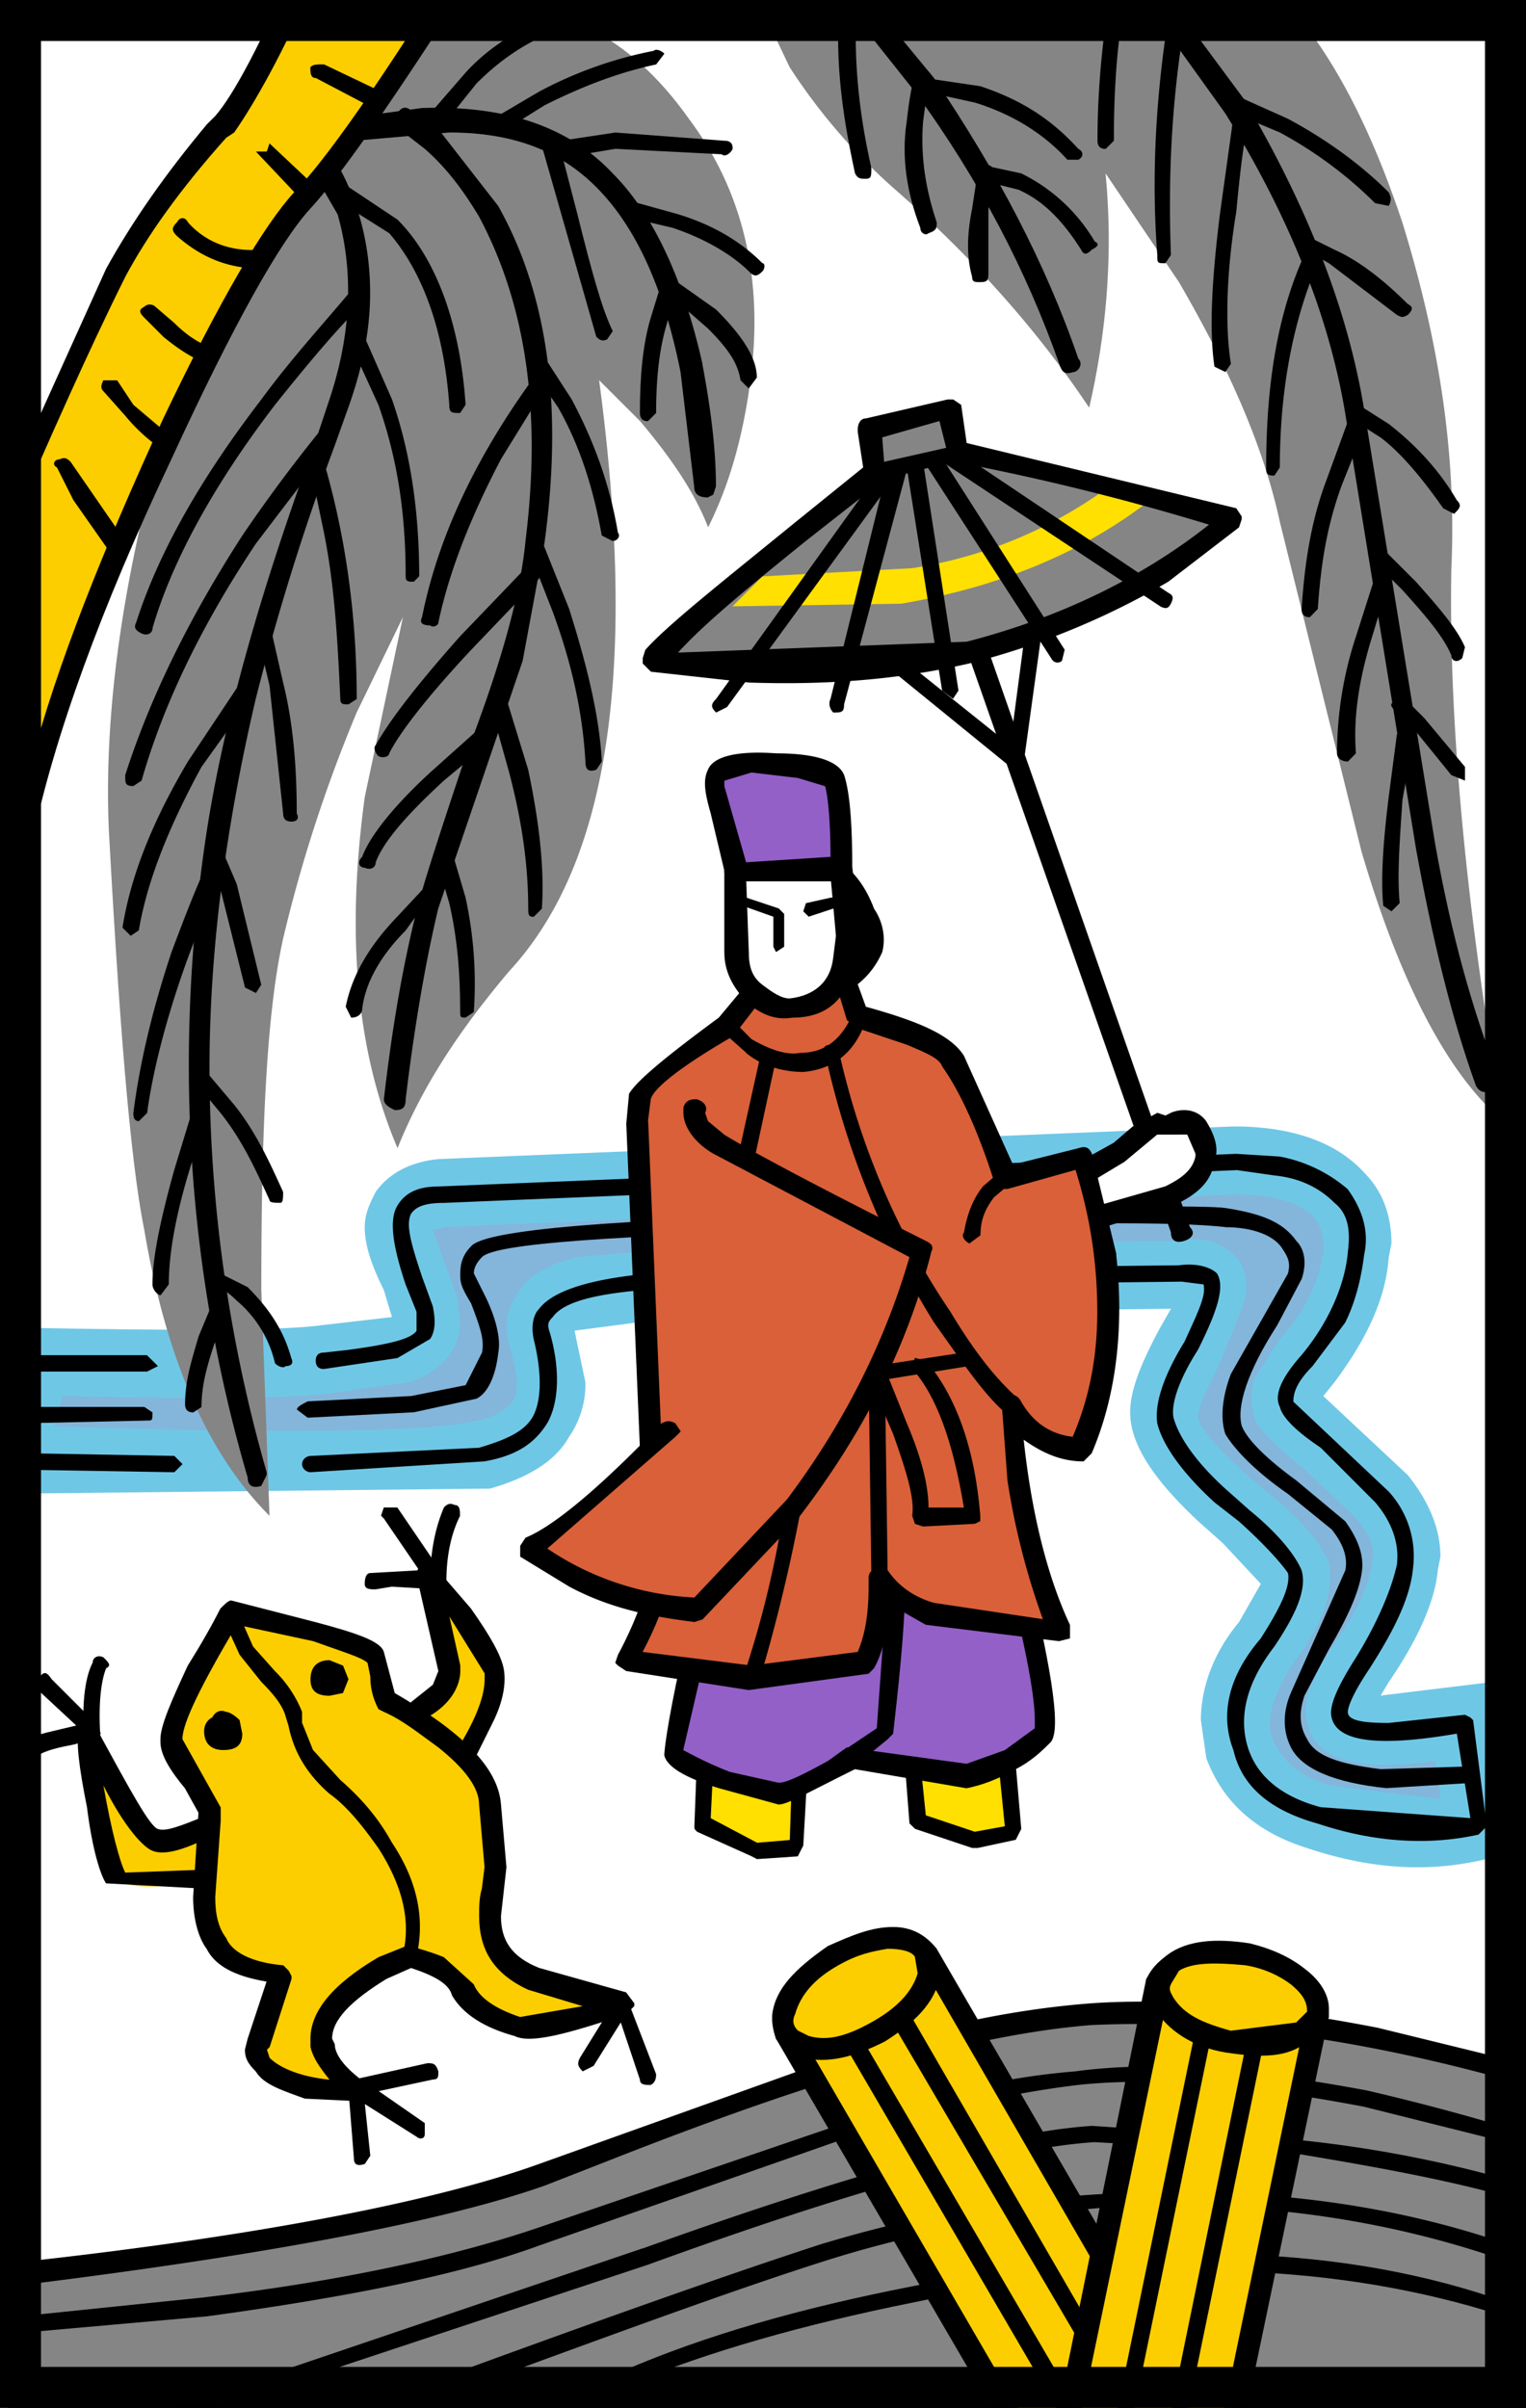 <svg xmlns="http://www.w3.org/2000/svg" width="372" height="587" viewBox="0 0 372 587"><path fill="#fff" d="M0 0h372v587H0z"/><path fill="#84B5DA" d="M287.42 310.45c4.66-.67 7.98 0 7.98 2.65s-1.34 7.3-5.32 14.6c-4.64 8.64-5.98 14.6-5.3 18.6.66 4.64 4.64 10.62 13.27 17.92l16.6 17.25c2.64 4.65.66 10.62-5.98 18.6-6.64 9.3-9.3 17.26-6.64 25.9 2.65 7.3 8.62 13.26 19.25 16.58l39.16 2.65-3.32-25.22c-19.24 3.32-29.2 2.65-30.53-2-.7-1.98 2-7.3 6.6-13.93 5.3-7.97 8.64-15.27 9.3-22.57 1.33-7.96-3.3-15.27-11.95-23.9l-16.6-14.6c-1.32-2.65 1.34-6.64 5.98-13.28 5.98-7.97 9.96-16.6 11.3-24.56.66-9.3-4-15.94-13.95-19.92l-15.94-2-193.84 7.32c-7.3.66-10.62 3.98-9.3 9.96l5.32 18.57c1.32 4.66-1.33 7.98-5.98 9.96l-18.6 2.66c-8.6 1.3-32.5 1.3-70.35.63l-5.3 23.9c62.4 1.33 100.9.67 114.83-2 8.63-1.32 13.94-5.97 15.27-11.94 1.33-4.65.67-9.3-1.32-16.6-.68-4.64 1.32-7.96 7.3-9.96l30.53-3.32 117.5-1.98z"/><path fill="#6FC7E6" d="M338.54 306.46l.66-3.3c0-6.65-2-12.62-6.63-17.28-6.64-7.3-17.26-11.28-31.87-11.28l-193.84 7.96c-6.64.67-11.95 3.32-15.27 7.98-1.35 2.65-2.68 5.3-2.68 8.62 0 3.98 1.33 8.63 4.64 15.27l2 6.64-17.27 2c-9.95 1.32-33.2 1.32-69.7.66H1.97l-9.3 40.5 126.8-1.34c9.3-2.68 15.94-6.67 19.26-12.64a22.46 22.46 0 0 0 3.98-13.27l-2.65-12.6 30.54-4 114.86-1.33-2.66 4.65c-4.66 8.62-7.3 15.26-7.3 20.58 0 7.98 5.96 16.6 16.6 26.57l5.96 5.3 9.3 9.97-5.32 9.3c-6.63 7.96-9.3 16.58-9.3 23.9l1.33 9.28c3.98 10.63 11.95 17.94 24.57 21.92 15.93 5.3 29.87 5.98 43.8 2.66l7.3-1.34-5.97-41.8-27.2 3.3 1.98-3.3c7.3-10.64 11.28-19.93 11.94-27.23l.65-3.3c0-6.65-2.65-13.3-7.97-19.93l-20.58-19.25 2.66-3.3c7.97-10.64 12.62-20.6 13.28-30.56zm-37.18-15.26c9.3 0 15.93 2 19.25 5.97 1.37 2 2 3.98 2 7.3-.63 6.64-3.95 14.6-10.6 21.9l-6 9.3c-1.3 3.32-1.3 6.64 0 10.62 1.35 2.62 5.34 6.6 11.98 11.92l11.3 10.62c3.96 3.98 5.96 7.97 5.3 11.3-.67 5.96-4 13.27-9.3 20.57-5.97 8.64-7.97 14.6-6.63 19.26 1.98 9.3 12.6 11.94 31.2 9.3l1.32 9.28-27.22-3.32C315.97 432.6 312 428.6 310 423.3c-1.33-4.65.65-10.62 5.3-17.93 7.3-9.3 9.96-17.92 8.63-24.56-2-4.6-6.64-10.6-15.26-17.22l-5.32-4.66c-6.64-5.96-10.62-10.6-11.28-13.26 0-2.66 1.98-6.64 5.3-13.28l5.32-13.28c1.96-4.64 1.3-8.62-.7-11.94-3.3-3.98-7.97-5.97-15.26-4.65l-116.84 1.34-29.86 2.65c-6.64 2-11.3 4.63-13.28 7.96-3.32 4.64-3.98 8.62-2.65 13.27 2 6.65 2.67 11.96.68 13.95-1.33 2-4.64 3.98-8.63 4.65-11.3 2.65-45.8 3.3-102.9 1.32l2-7.3c33.85.66 55.1.66 65.05-.67L99.54 337a18.95 18.95 0 0 0 9.97-6.63 12.82 12.82 0 0 0 2.66-7.98l-.67-6-5.98-16.6 3.32-.67 192.5-7.95z"/><path d="M301.36 285.22l9.3 1.33c6.63.67 11.3 3.32 14.6 6.64 3.32 2.62 4 6.6 3.32 11.92-.66 7.97-4.65 17.26-11.3 25.23-5.3 5.97-6.63 9.95-5.3 12.6.67 2.66 4 5.98 9.96 9.96l13.28 13.3c3.98 4.64 5.97 9.96 5.3 15.26-1.32 5.98-4.64 13.94-9.95 22.58-4.65 7.3-6.64 11.95-5.97 14.6 1.32 5.98 11.28 7.3 30.54 3.98l3.3 20.6-36.5-2.67C312 437.9 306 432.6 304 425.3c-1.97-7.3 0-15.27 6.65-23.9 5.32-7.97 7.97-13.95 6.64-18.6-1.35-3.3-5.3-8.62-12.64-14.6l-5.97-5.3c-7.3-6.65-11.3-12.62-12.6-17.27-.68-3.32 1.3-9.3 5.96-16.6 4.64-9.3 6.64-15.26 4.64-18.58-1.3-1.34-4.62-2.66-9.27-2l-117.5 1.33c-21.9.67-34.52 4-38.5 9.3-1.33 1.33-2 3.98-1.33 7.3 1.98 7.97 1.98 14.6 0 18.6-2 3.97-6.65 5.96-13.28 7.95l-41.16 2c-.67 0-2 .65-2 2 0 1.3 1.33 1.97 2 1.97l42.48-2.65c7.3-1.33 11.95-3.98 15.27-9.3 2.7-4.64 3.35-12.6.7-21.9-.67-2-.67-2.66.65-3.98 3.32-4.65 14.62-6.64 35.2-7.3l118.15-1.33 5.3.67c.67 2.67-1.3 6.66-4.64 13.97-5.3 8.62-7.3 15.26-6.64 19.9 1.34 5.32 5.98 11.95 13.95 19.26l5.98 4.66c6.64 5.96 10.62 10.6 11.94 12.6.65 3.32-2 8.62-6.66 15.93-7.96 9.3-9.96 18.6-6.64 27.22 2 8.63 8.64 14.6 20.6 17.92 13.93 4.65 27.2 5.32 39.15 2.66l2-2-3.32-25.88-.67-.67-1.33-.66-18.58 2c-6.64 0-9.96-.67-9.96-2.66 0-1.33 1.3-4.65 5.3-10.62 5.96-9.3 9.94-17.26 10.6-24.56a23.3 23.3 0 0 0-5.95-18.58l-23.23-21.9c0-2 .67-4.65 4.65-8.64l7.97-10.62c2.65-5.3 3.98-11.28 4.64-16.6 1.32-5.97-.67-11.28-4-15.93a35.33 35.33 0 0 0-16.6-7.97l-10.6-.66-194.5 7.96c-4.66 0-7.98 1.34-9.97 4.66-2 3.3-1.32 9.3 2 19.24l2.66 6.64v4.65c-1.33 1.98-6.64 3.3-16.6 4.63l-5.97.67c-1.33 0-2 .67-2 2 0 1.32.67 2 2 2l17.92-2.67 7.97-4.65c1.32-2 1.32-4.64.65-7.96l-2.65-7.28c-2.65-7.97-4-12.62-2.65-15.28 1.33-1.98 4-2.65 7.96-2.65l193.2-7.98z"/><path d="M298.7 299.16c6.65 0 11.95 2 13.95 5.3 1.32 2 2 3.33 1.32 6L300.03 335c-2 5.32-2.65 10.63-1.32 14.6 2 3.33 6.67 8.64 15.3 14.62l10.62 8.62c2.66 3.32 4 6.64 3.33 9.96l-13.28 29.88c-2 4.64-2 9.28 0 13.27 2.65 5.3 10.63 8.63 23.23 9.96l21.25-1.3 1.32-2c0-2-.66-2.64-1.98-2l-21.9.68c-10.64-1.32-15.96-3.32-17.94-7.3-2-3.32-2-6.64-.67-10.62l5.96-11.3c4.66-7.95 7.3-13.93 7.98-18.57.67-4-.66-7.98-3.98-12.63L316 360.9c-7.3-5.3-11.96-9.95-13.28-13.27-1.33-4.65 1.32-13.27 8.63-24.56l5.97-11.3c1.33-3.97.66-7.3-1.32-9.28-3.32-4.67-8.64-6.66-17.26-8-4-.64-33.86-.64-89.62 1.35-59.75 1.33-90.95 3.98-94.27 7.97-2.65 2.66-2.65 5.3-2.65 7.3s.66 3.33 2.65 6.65c2 5.3 3.32 8.63 2.66 11.95l-4 7.96-13.25 2.65-25.24 1.3c-1.3.66-2.64 1.32-2.64 2L75 345.6l25.9-1.32 15.28-3.32c2.65-1.33 4.64-5.3 5.3-11.28.67-3.32-.66-8.63-3.32-13.95l-2.65-5.3c0-1.34.68-2.66 2-4 3.3-3.3 32.53-5.3 87.63-6.63 51.1-2 82.3-2 93.6-.66zM38.5 333.02l-2.67-2.65H8.6l-2.64 1.98-4.65 23.23.7 1.34.66 1.32 39.83.66 2-1.98-2-2-36.5-.66 3.96-19.9h25.9l2.65-1.34z"/><path d="M5.96 342.98l2 2-2 1.98 29.87-.66c1.33 0 1.33 0 1.33-2l-2-1.33H5.96z"/><path fill="#858585" d="M182.54 95.36c3.98-25.23-.66-47.8-14.6-66.38C152 6.4 131.4-2.22 106.84 2.43c-24.55 3.98-38.5 16.6-44.47 38.5A448.33 448.33 0 0 0 43.13 94.7c-12.6 41.16-17.92 77-16.6 107.54 2.66 49.13 5.32 81 8.64 97.58 5.3 31.2 15.27 54.44 30.53 69.7l-2-55.1c0-39.82 1.34-67.7 5.32-85.63a353.9 353.9 0 0 1 17.93-55.1l11.28-23.26-9.3 43.82c-4.64 33.85-1.98 62.4 7.98 85.63 6.66-16.6 16.6-30.54 27.24-43.15 24.56-26.55 31.2-74.35 21.9-144.05l9.97 9.97c7.3 8.64 13.28 17.26 16.6 25.9 4.64-9.3 7.96-19.92 9.95-33.2z"/><path d="M171.25 88.73c-4.64-20.58-11.94-36.5-21.9-46.47-10.62-11.3-25.9-16.6-46.47-15.93l-29.2 3.98-1.34 2V35l9.96 17.26c3.98 13.93 3.32 29.2-2 45.14L77 107.3c-13.95 37.85-23.24 71.04-27.23 99.6-7.3 51.77-3.98 103.55 10.62 153.34 0 1.98 1.3 2.65 3.3 1.98l1.32-2.65v-.67a358.36 358.36 0 0 1-13.94-98.24c0-29.2 3.97-59.08 11.27-90.28a597.38 597.38 0 0 1 19.25-61.74l3.32-9.3c3.32-9.3 5.32-18.58 5.32-27.87 0-13.95-4-26.55-11.3-36.5l30.55-2.67c15.93 0 27.2 4.64 35.84 13.28 9.96 9.95 16.6 25.22 20.58 45.14l3.32 27.88c0 2 1.33 2.66 3.32 2.66l1.33-.67.66-2c0-9.3-1.32-19.27-3.32-29.9z"/><path d="M100.22 26.98c-1.32-1.32-2.65-.66-3.3.67-1.34 2-.68 2.66.65 4l5.97 4.63c5.3 4.65 9.3 9.96 13.28 16.6 11.28 21.24 15.27 47.13 11.28 79-1.32 13.94-6.64 31.86-14.6 52.44-4.65 13.94-8.63 25.9-11.3 35.18-3.97 15.27-6.63 31.2-8.62 48.46 0 1.32 1.33 2 2.66 2.66 2 0 2.65-.67 2.65-2.66 2-16.6 4.62-32.53 7.94-46.47l20.58-60.4 5.3-28.58c4.66-33.86.68-61.07-11.28-82.32L107.5 32.3c-2.64-2.66-5.3-4.65-7.3-5.3zM85.62 70.8c-6.64 7.97-14.6 16.6-21.9 26.56-15.28 19.9-25.23 37.84-30.54 54.43-.67 1.3 0 1.96 1.33 2.63 1.35.66 2.68 0 2.68-1.33 4.64-15.92 14.6-34.5 29.87-54.43 7.97-9.95 14.6-17.92 21.9-25.23 1.34-1.32 1.34-1.32 0-2.65-1.32-1.35-1.98-1.35-3.3 0zm-7.3 33.86a375.68 375.68 0 0 0-19.25 25.9c-13.28 20.57-22.57 39.82-28.55 58.4 0 2 0 2.66 2 2.66l2-1.33c5.3-18.6 14.6-37.87 27.87-57.78L81.6 107.3c.66-1.33.66-2-.66-2.65-.67-.67-2-.67-2.66 0zm-19.26 61.07L45.8 185.65c-8.64 14.6-13.95 27.88-15.94 40.5l2 1.98 1.98-1.33c2-11.94 7.3-25.22 15.27-39.83l13.3-18.58-.66-3.35-2.66.66zm-8.62 45.15c-2 3.98-4.65 10.6-8.63 21.23-5.3 15.97-7.94 28.58-9.3 39.2 0 .66 0 2 1.36 2l2-2c1.32-9.96 4.64-23.23 9.95-37.84l7.97-21.24c0-.65 0-2-1.33-2-.67-.65-2 0-2 .7zm-3.32 59.07l-4.65 15.27c-3.32 11.95-5.3 21.24-5.3 27.88 0 1.33 1.32 2.65 1.98 2.65l2-2.65c0-6.64 1.32-15.27 4.64-26.55l4.62-15.27c0-1.33 0-2.66-1.33-3.32-.67 0-2 0-2 2zm7.96 49.8c.67-2 0-2.66-1.32-3.33-.67 0-1.33 0-2 1.33l-3.32 7.96c-2 6.67-3.32 11.3-3.32 16.6 0 1.36.67 2 2 2l2-1.3c0-5.3 1.32-9.96 3.3-15.93l2.66-7.3z"/><path d="M80.3 46.24c0 .66 0 2 2 2.66l12.6 7.96c7.98 9.3 13.28 23.23 14.62 41.82 0 2 .66 2 2.65 2l1.33-2c-1.33-19.9-7.3-35.85-16.6-45.14l-13.94-9.3c-1.32 0-2.65 1.34-2.65 2zm5.32 33.2c-1.33 1.32-2 2.65-.67 3.3l7.3 15.95c4.65 13.24 6.64 26.52 6.64 41.8 0 1.32.64 1.32 2 1.32l1.3-1.33c0-15.27-2-29.88-6.65-43.15l-7.3-16.6-2.65-1.33zM77 111.3c-1.34.66-2 1.32-1.34 2.65l3.32 15.93c2.65 13.28 3.32 26.55 3.98 40.5 0 1.33.67 1.33 2 1.33l2-1.3c0-22.57-3.33-41.82-7.98-57.76 0-1.32-1.33-2-2-1.32zm-13.3 39.16c-1.32.67-1.32 1.33-1.32 2.65l3.32 13.98 3.32 31.2c0 1.32.67 2 2 2 1.32 0 2-.68 1.32-2 0-9.96-.66-21.25-3.32-31.87l-3.32-14.6c0-1.33 0-1.33-2-1.33zM51.76 204.9c-1.32.66-2 2-1.32 3.32l3.32 8.62 5.97 23.9 2.66 1.33 1.3-2-5.98-24.55-3.98-9.3c0-1.32-1.33-1.32-2-1.32zm-4.64 55.76c-1.33.66-1.33 2 0 2.65l6.64 8c5.3 6.64 8.63 13.94 11.94 21.24 0 .67 1.33.67 2.66.67.66 0 .66-1.33.66-2.65-3.32-7.3-6.63-14.62-11.94-21.25l-7.3-8.65c-.67-.67-1.34-.67-2.66 0zm3.32 49.8c0 1.3 0 2.64 1.32 2.64.67 0 3.32 1.33 5.98 4a28.23 28.23 0 0 1 9.3 15.25c.66.67 1.98 1.34 2.65.67 1.3 0 1.96-.67 1.3-2-2-7.3-5.98-12.6-10.63-17.25l-7.97-4c-.66-.66-2 0-2 .68zm79.66-218.4c-13.94 19.24-23.24 38.5-27.22 58.4-.67 1.33 0 2 2 2 .65.66 1.98 0 1.98-.67 2.66-12.64 7.96-25.9 15.27-39.86l10.63-17.26c1.32-.67.66-2-.67-2.66h-2zm-2 46.44l-15.93 16.6c-10.62 11.96-17.26 20.6-20.58 26.56-.7.66 0 2 .64 2.66 1.33.66 2.65 0 2.65-.67 2.66-5.3 9.96-14.6 20.6-25.88l15.25-15.94c1.33-1.33 1.33-2.65 0-3.32-.66-1.3-2-1.3-2.66 0zm-10.62 38.52l-12.6 11.28c-8.64 7.96-14.6 15.27-16.6 20.58-1.33 1.33-.67 2.66.66 2.66 1.33.66 2.65 0 2.65-1.33 2-5.3 7.94-11.92 16.6-19.9l11.92-9.94c.66-.67 1.32-2 0-3.32h-2.66zm-12.6 37.83l-9.3 9.96c-6.64 7.3-9.96 13.97-11.3 20.6l1.33 2.67c2 0 2.67-1.33 2.67-2 .67-5.97 4-12.6 10.62-19.25 4.63-6.63 7.3-9.3 7.95-9.3l.66-2.64c-.65-1.32-2-1.32-2.64 0zM137.4 3.1c-8.63 2.65-17.26 7.3-23.9 14.6l-8.63 9.95c-1.33 1.33-.66 2 .66 3.32l2.65-.67 7.98-9.95C122.8 13.7 130.1 9.07 138.73 6.4c1.32 0 1.32-.65 1.32-2.65-.66-.66-1.32-1.32-2.65-.66zm21.9 9.3a99.58 99.58 0 0 0-27.88 9.94l-11.28 6.64c-1.33.66-1.33 1.32 0 3.32h2l10.62-6.64c9.3-4.64 17.9-7.96 27.2-9.95l2-2.63c-.67-.66-2-1.33-2.65-.66zm-22.56 21.9c-1.33 0-1.33 1.32-1.33 2.64.7 1.34 1.36 2 2.68 1.34l11.95-2 25.9 1.33c.67.7 2 0 2.66-1.3 0-.66 0-2-2-2l-26.6-2-13.25 2zm14.6 16.6c0 1.32.66 1.98 1.33 1.98l11.28 2.65c7.97 2.66 14.6 6.64 18.6 10.62 1.3 1.33 1.97 1.33 3.3 0 .67-.66.67-2 0-2-5.3-5.3-11.94-9.28-20.57-11.93l-11.95-3.32c-.66 0-2 .66-2 2zm9.96 17.9c-1.33.67-.67 2 .66 2l10.63 9.3c5.3 5.3 7.3 8.63 7.93 12.6l2 2 1.98-2.65c0-4.65-3.3-9.96-9.95-16.6l-11.28-7.97c-.67-.67-1.34 0-2 1.33z"/><path d="M132.1 35.62l13.26 46.47c.67.63 1.33 1.3 2.65.63l1.37-2c-2.66-5.3-5.32-15.26-8.63-28.53l-4.65-17.92c0-1.34-.67-2-2.66-1.34-1.33 0-1.33.66-1.33 2.66zm29.2 33.18l-2.66 8.64c-2 6.64-2.65 14.6-2.65 23.24 0 1.32.63 2 1.95 2l2-2c0-7.97.66-15.27 2.66-21.9l2-8.65c.67-1.32 0-1.98-1.3-2.65-.68 0-2 0-2 1.33zm-32.53 16.6c-.67 1.33-.67 2 0 3.33l7.3 10.62c5.3 9.3 8.63 19.9 10.62 31.2l2.63 1.33c1.32 0 1.98-1.33 1.32-2-2-11.94-5.97-22.57-11.28-32.52l-7.3-11.3-3.33-.65zm1.33 45.15c-1.33.66-1.33 1.33-1.33 3.32l5.97 15.26c4.65 12.62 7.3 24.57 7.97 36.5 0 2 .7 2.67 2.68 2l1.33-2c-.66-11.93-4-24.54-7.96-37.16l-6.64-16.6c-.7-1.32-1.35-1.32-2-1.32zm-9.3 38.5c-1.32 0-2 1.33-1.32 2.66l4.64 16.6c3.32 12.64 4.65 23.26 4.65 33.2 0 1.34 0 2 1.33 2l2-2c.65-9.94-.68-21.23-3.33-33.84l-5.3-17.26c-.67-1.34-1.34-2-2.67-1.34zm-13.28 37.17l-1.32 2.66 3.32 11.28c2 8.63 2.65 17.27 2.65 25.9 0 2 0 2 1.33 2l2-1.34c.66-9.3 0-18.6-2-27.88l-3.32-11.28c-1.33-.67-1.33-2-2.66-1.34z"/><path fill="#858585" d="M132.1 530.18c-23.92 9.3-66.4 17.25-126.8 24.55l-.67 33.2H370.4v-82.98L335.22 497c-26.55-5.33-49.8-7.3-69.04-6-19.9 1.34-43.8 6.65-70.36 15.28l-63.73 23.9z"/><path d="M2.64 589.26l2 1.32H370.4a2.85 2.85 0 0 0 2.66-2.66v-82.97l-2-2-35.18-8.62c-27.2-5.3-50.44-7.3-69.7-5.98-17.92 1.34-38.5 5.3-62.4 13.27l-72.36 25.9c-23.9 8.63-65.72 17.26-126.13 23.9-2 0-2.68 1.33-2.68 3.3l-.67 33.2.67 1.34zm4.65-4l.63-28.53c58.42-7.3 100.23-15.27 124.8-23.9l15.27-5.97c25.24-9.96 44.5-16.6 57.77-20.58 22.56-6.64 43.15-11.3 60.4-12.62 29.22-1.32 62.4 2.66 100.9 13.28v78.33H7.27z"/><path d="M49.77 560.05L4.63 564.7c-1.33 0-2 .66-2 2l2.66 1.98 45.12-4c33.85-4.63 61.06-9.95 80.98-17.25l79.67-27.87c17.93-5.32 35.2-9.3 51.78-11.3 18.6-1.98 41.82 0 69.7 5.32l37.18 9.3c.66.66 2 0 2-1.34.66-1.32 0-1.98-1.34-1.98a572 572 0 0 0-37.2-9.96c-28.54-5.3-51.77-7.3-71.02-4.65-16.6 1.33-33.87 5.3-52.45 11.3l-79.66 27.2c-19.93 6.64-46.48 12.62-80.34 16.6z"/><path d="M156.65 548.1L45.12 585.94c-1.32 0-1.32.66-1.32 1.98 0 1.34 1.33 2 2 1.34l112.17-37.18c51.13-18.6 87.63-28.54 108.88-29.87l48.46 2.68c19.95 3.32 38.5 6.64 54.46 11.3l2-1.34c.66-1.33 0-2-1.34-2.65a300.96 300.96 0 0 0-55.1-10.64l-49.1-3.32c-21.25 1.34-57.76 11.3-109.54 29.88z"/><path d="M201.12 546.77c-22.56 7.3-54.43 18.6-94.26 33.2-1.33.65-1.33 1.3-.66 2.65.66 1.32 1.32 1.98 2.65 1.32 39.83-14.6 70.37-25.9 93.6-33.2 21.25-6.63 43.15-10.6 67.05-12.6 35.85-2 69.04 2.66 100.24 13.94.66.67 2 .67 2-.67.65-1.95 0-2.62-1.34-3.3-31.2-11.3-65.05-15.25-101.56-13.26a290.17 290.17 0 0 0-67.72 11.95z"/><path d="M152 577.97c-2 0-2 1.33-.66 2.65 0 .67 1.33 1.33 2 .67 19.25-8 42.48-14.6 69.03-19.95 53.77-11.28 100.24-9.96 140.07 2 1.32.66 2.66 0 2.66-.66 0-1.34 0-2.66-1.34-2.66-39.83-13.27-87.62-13.94-141.4-2.66-27.2 5.3-50.44 11.94-70.36 20.56z"/><path fill="#FCCE00" d="M110.18 406.7c.66 2.66-2 6.65-9.3 11.3 2 5.3 4.65 8.62 7.97 9.95l4.65-.67c5.98-7.96 7.96-14.6 6.64-19.9l-8.64-14.62-7.3-9.3 5.98 23.25z"/><path d="M103.54 380.8c-1.33.67-2 2-2 3.33l5.32 23.24-1.33 3.32-6.63 5.3c-.67 0-.67 1.3-.67 2.63 2 5.97 5.3 9.95 8.63 10.62l5.3 1.33 2.66-.67.67-.66 4.62-9.3c2.66-5.3 3.32-9.94 2.66-13.26-.68-3.3-3.33-7.97-8-14.6l-8.6-9.96c-.68-2-2-2-2.67-1.33zm14.6 27.23v1.33c0 3.98-1.98 9.3-5.97 15.93h-3.32l-4.64-6.67c6-3.32 8-7.96 8-11.28v-1.33l-2.66-11.95 8.62 13.93z"/><path fill="#FCCE00" d="M28.53 457.82c2 2.65 9.3 2.65 21.9.66 4.65-7.3 5.98-11.28 4.65-12.6l-3.98-.68c-5.98 3.32-10.62 4-13.28 4-2-1.34-7.96-9.97-15.93-26.57-.7 2.65 0 7.97 1.96 17.27 1.33 9.96 3.32 15.93 4.65 17.92z"/><path d="M57.08 443.88c-1.33-1.33-3.32-2-6.64-1.33-6.64 2.65-9.96 4-11.95 3.32-2-.67-6.67-9.3-14.64-23.9 0-1.98-1.33-1.98-2.65-1.98l-2 1.95c-.65 2.66 0 8.63 2 18.6 1.33 10.6 3.33 16.6 4.65 18.58l24.57 1.33 2-1.33c4.64-7.3 6.63-12.6 4.64-15.27zm-19.92 7.3c3.32 1.33 8.63-.66 15.27-3.98l-4 8.63-17.9.67c-1.34-2.66-3.33-9.96-5.32-21.25 5.34 10.62 10 15.27 11.98 15.93z"/><path fill="#FCCE00" d="M91.6 403.4c-.67-.68-5.98-3.33-14.6-6l-20.6-4.64-7.3 13.28c-5.3 9.3-7.3 15.27-7.3 17.92.67 2.66 2 5.98 4 9.3l5.3 7.96-.66 14.6c-.67 8.64 0 13.95 2 17.93 2.64 4.64 7.95 6.64 15.92 7.96l-5.98 16.6c-.66 3.35 2 6.67 8.64 9.3l16.6 2c-5.32-3.3-8.64-7.95-8.64-11.3-.66-5.94 3.32-12.6 13.94-18.55l7.3-3.32 5.3 2.66c4 2 6.65 4 7.32 5.96 1.98 4 5.97 6.64 13.28 9.3 3.98 1.33 12.6-.66 25.88-5.3l-21.9-6.65c-9.96-4-13.28-10.62-9.96-20.57v-21.9c-.66-5.32-4.65-11.3-13.28-17.26L94.9 414.7c-1.3-1.33-1.3-2.67-1.97-5.3l-1.33-6z"/><path d="M152.67 485.7l-21.25-5.97c-6.64-2.66-9.3-6.64-9.3-12.62l1.34-11.92-1.33-15.26c-.67-9.3-9.96-17.92-25.9-27.2l-2.64-9.97c-.7-2.65-6.67-4.65-16.6-7.3l-20.6-5.3c-.68 0-1.34.65-2.67 1.97-2 3.98-4.64 8.63-7.96 13.94-4 8.62-6.65 14.6-6.65 17.92v.66c0 3.32 2.65 7.3 5.97 11.3l3.3 5.96-1.3 20.58c0 5.3 1.3 9.96 3.3 12.6 2 4 6.64 6.65 14.6 7.98L60.37 497l-.67 2.66c0 1.98.65 3.32 2.64 5.3 2 3.32 6.64 4.66 11.96 6.64l13.94.67 2-2v-.65l-1.33-2c-4.63-3.32-7.3-6.64-7.3-9.3l-.65-1.32c0-4.64 4.65-9.3 13.28-14.6l5.97-2.65c5.97 1.98 9.3 3.98 9.95 6.64 2.66 4.63 7.96 7.95 15.27 9.94 4 2 13.28-.66 27.22-5.3l1.98-2v-.67l-1.98-2.65zm-98.9-45.14l-9.3-16.6c0-3.98 4.64-13.27 13.27-27.88l18.6 4c7.3 2.64 11.93 3.97 13.26 5.3l.67 3.3c0 4 1.32 6.65 2 7.98l1.32.67c4.6 2 8.6 5.3 13.24 8.63 6.64 5.3 9.96 9.95 9.96 13.94l1.33 15.26-.66 5.3c-.66 2-.66 4.66-.66 6.65 0 8 3.34 13.97 11.97 17.95l13.28 4-15.27 2.64c-5.98-2-9.96-4.66-11.3-7.98l-7.3-6.62c-3.3-1.33-5.96-2-7.96-2.66h-1.3l-6.64 2.67c-11.3 6.63-16.6 13.27-16.6 19.9v2c.67 2.65 2 4.65 4.65 7.97-6.62-.66-11.93-2.66-14.6-5.32l-.65-1.98.66-.67 5.33-16.6v-.67l-.67-1.3-1.33-1.34c-7.96-.7-12.6-3.34-13.94-6.66-2-2.65-2.66-5.97-2.66-9.96l1.33-18.6v-3.3z"/><path d="M58.4 392.76l-2-2c-1.32 0-1.98 1.33-1.98 2l.66 3.32 3.32 7.3 5.32 6.65c3.32 3.32 5.3 5.97 5.97 8.62l.63 2c1.33 6.64 4.65 11.94 9.96 16.6 4.65 3.3 8.63 8.62 11.95 13.27 5.97 9.3 7.97 17.92 5.97 25.9-.66.65 0 1.97.67 2.64 2 0 2.64 0 2.64-2 2-8.62.67-17.9-5.97-27.87-3.32-6-7.3-10.66-12.6-15.3l-6.65-7.3-2.66-6.64v-2.65a29 29 0 0 0-6.63-9.95l-5.32-5.98-2.64-6-.67-2.64zm-3.98 33.86c3.32 0 4.64-1.33 4.64-4l-.66-3.3c-1.33-1.33-2.65-2-3.32-2-1.33-.65-2.65 0-3.32 1.33-1.32.67-2 2-2 3.32 0 3.32 2 4.65 4.66 4.65zm29.2-13.94l1.33-3.32-1.32-3.32-3.32-1.33c-2.62 0-4.62 1.36-4.62 4.68 0 2.65 1.33 4 4.65 4l3.33-.68zm17.93 108.2c.67.66 2 .66 2-.66v-2.66l-15.28-10.6h-2.65c-.67.65-.67 1.3-.67 2.64l1.33 16.6c0 1.32.67 1.98 2.66 1.32l1.33-2-1.33-12.6 12.6 7.96z"/><path d="M104.2 502.96l-17.92 3.98c-1.33 0-1.33 1.32-1.33 2.66 0 1.32.67 1.98 2 1.32l18.58-3.98c1.33 0 1.33-.66 1.33-2-.66-1.98-1.33-1.98-2.65-1.98zM150 487.7l-8.62 13.93c-.66 1.33-.66 2 .66 3.32l2.66-1.33 6.63-10.6 4.66 13.92c0 1.33 1.3 1.33 2.62 1.33 1.33-.66 1.33-2 1.33-2.65l-6.64-17.27-1.32-1.98c-.68 0-2 .66-2 1.32zM92.92 369.53l.67.67 8.6 12.6-11.95.67c-.67 0-1.33.66-1.33 2.65 0 1.33 1.33 1.33 2.65 1.33l3.98-.66 10.62.63c.66 0 2-.66 2-1.33v-2l-11.3-16.6h-3.3l-.68 2z"/><path d="M108.2 367.54c-2 4.64-3.34 10.62-3.34 17.9-.66 1.35 0 2 1.33 2l2.63-2c0-6.62 1.33-11.93 3.32-15.9 0-1.34 0-2.66-1.33-2.66-1.32-.67-2 0-2.66.66zm-85.65 37.83c-2 4-2.65 10.63-2 19.92.02 1.3.68 1.3 2 1.3l2-2c-.67-8.6 0-14.6 1.32-17.9 1.33-.68.67-1.35-.66-2.67-1.3-.66-2.62 0-2.62 1.32z"/><path d="M17.9 425.3l4.66-1.34 2-1.33-.68-2-11.28-11.27c-1.33-2-2-2-3.32 0V412l9.3 8.64c-5.32 1.33-9.3 2-11.96 3.32l-.66 2v.66c.66 1.32 2 1.98 3.32 1.32 2-1.32 5.3-2 8.63-2.65z"/><path fill="#FCCE00" d="M225.7 475.74l-33.87 19.92 77 132.1 33.2-19.92-76.34-132.1z"/><path d="M224.35 473.75l-33.85 19.92-1.32 2V497l77 132.1c.66 1.3 2 1.96 3.32.64l34.52-19.9 1.33-.67-.67-2.66-76.34-131.43-4-1.32zM195.82 497l29.2-17.28 73.7 127.46-29.22 16.6-73.68-126.8z"/><path d="M218.4 489.02c-1.34.67-2 1.33-1.34 3.32l71.7 122.14c0 1.34 1.32 1.34 2.65.67 1.36-.67 1.36-1.33.7-2.65l-71.04-122.8c-1.32-.68-1.98-1.35-2.65-.68zm-11.96 6.64l-.66 2.64 71.68 122.82 3.32.66.67-2.65-71.7-122.8c-.65-1.34-2-1.34-3.3-.67z"/><path fill="#FCCE00" d="M224.35 485.7c2-3.32 3.32-6.64 1.34-9.96-1.36-2-4-3.32-8.66-3.32s-8.63 1.33-13.94 4a30.6 30.6 0 0 0-10.6 9.95c-2 3.32-2.67 6.64-.68 9.3 1.33 2.63 4 3.97 8.63 3.97 4.65 0 8.64-1.33 13.94-3.98l9.93-9.96z"/><path d="M229 479.06l-.66-4c-2.65-3.3-5.97-5.3-10.62-5.3-5.3 0-9.96 2-15.93 4.65-6.67 4.68-11.98 9.3-13.3 15.3-.67 2.66 0 5.3.66 7.3 1.98 2.66 3.98 4 6.64 4.65 5.98 1.33 11.95 0 19.9-3.98 7.33-4.64 11.97-9.3 13.3-15.27v-3.33zm-12.6-4c3.3 0 5.97.68 6.63 2l.67 4c-1.33 4.63-5.3 8.63-11.28 11.94-5.98 3.32-10.63 4.65-15.28 3.32L194.5 495c-1.33-1.34-1.33-2.66-.67-4 1.32-4.64 4.64-8.62 10.6-11.94 4.67-2.65 8-3.32 11.97-4z"/><path fill="#FCCE00" d="M290.74 640.37L321.28 491l-39.16-7.95-29.87 149.36 38.5 8z"/><path d="M248.93 632.4l.66 1.33 1.96 2 37.84 7.3 3.33-2 31.2-149.36c0-1.98-1.33-2.65-2.66-3.32l-38.5-7.96-1.33.63-2 1.33-30.52 150.03zm35.84-146.03l33.2 6.64-29.88 144.07-33.2-6.64 29.85-144.03z"/><path d="M304.02 497l-28.54 139.4 1.98 2.65 2-2L308 498.3l-2-2.64c-.65 0-1.3 0-1.98 1.33zm-39.17 138.73l2-1.33 28.54-138.74c0-1.33 0-2.65-1.36-2.65-1.32 0-1.98.7-2.65 2l-28.55 138.75c0 .67 0 2 2 2z"/><path fill="#FCCE00" d="M313.98 497c3.98-1.34 6.63-3.33 7.3-6 0-2.65-1.33-5.3-4.65-8.62-3.3-3.32-7.96-4.65-12.6-5.97l-14.6.7c-4 1.3-6.65 2.64-7.3 5.97 0 2.65.65 5.97 3.97 8.62 3.32 3.3 7.96 4.64 13.27 5.97l14.6-.66z"/><path d="M318.63 480.4c-4-3.33-8.64-5.33-13.95-6.65-8.62-1.33-15.26-.66-19.9 2.66-2.66 2-4 3.35-5.32 6 0 3.3 0 5.97 2 7.3 3.3 5.3 9.28 9.3 17.25 10.63 8.66 1.32 15.3 1.32 19.95-2.65 2.65-1.32 3.98-3.32 5.3-5.98v-2c0-3.32-1.98-6.64-5.3-9.3zm-33.2 3.3l2-3.3c3.3-2 8.63-2 15.93-1.34 4.64.67 8.63 2.65 11.28 4.65 3.32 2.7 4 4.67 4 6.67l-2.67 2.66-15.93 2c-7.3-2-11.28-4-13.94-7.97-.66-1.33-1.33-2-.66-3.32z"/><path fill="#FCCE00" d="M118.8-16.82l-43.14 9.3c-9.3 19.9-15.93 31.85-20.58 37.16l-12.6 14.6c-5.98 7.32-10.63 14.6-13.95 21.9C21.9 78.12 12.6 98.7.65 128.57l4.65 75.68c5.3-25.23 16.6-55.77 33.2-92.94 15.26-33.84 27.2-53.75 35.17-62.4 8.63-9.3 23.9-31.2 45.14-65.7z"/><path d="M121.46-18.82l-3.32-.66L75-10.85c-1.33 0-2 .66-2.66 1.33C63.7 10.38 57.07 23 52.44 28.32l-2 1.98C40.48 42.26 32.5 53.54 25.87 65.5L-2 127.22v1.33l4.64 75.68 2.65 2.65 2.63-2c5.3-25.23 16.6-56.43 33.86-92.94 15.27-33.2 26.55-53.1 33.85-61.07 8.63-9.3 23.9-31.88 45.8-66.4v-3.32zM55.08 33.63l2-1.32c4.64-6.62 11.94-19.23 19.9-37.82l36.52-7.97C93.6 19 78.98 39.6 71.68 46.9c-7.3 7.97-17.92 25.9-31.87 55.1-14.6 31.87-25.85 59.75-32.5 84.97l-4.64-58.4c9.3-21.26 18.6-42.5 27.88-61.1 5.3-9.95 13.28-21.23 24.56-33.85z"/><path d="M75.66 16.37c0 1.32 0 2.65 1.33 2.65l13.9 7.3c-.65-.66-.65-2-.65-2.65.66-1.33 2-1.33 2.65-1.33L79 15.7c-2 0-2.65 0-3.32.67zM62.38 36.94l11.3 11.96c1.32.66 1.98.66 3.3 0 .67-1.33.67-2.66 0-3.32L65.7 34.96l-.66 1.98h-2.66zM43.13 54.2c-1.33 1.34-1.33 2 0 3.33 5.98 5.3 12.62 7.96 20.58 7.96l2-2.7-2-1.97c-6.6.66-13.24-1.33-17.9-6.64-.65-1.33-2-1.33-2.65 0zm-7.96 20.6c-1.33.65-1.33 1.3 0 2.64l4.64 4.65c4 3.3 7.34 5.3 10.66 6.6.66 0 2 0 2-1.32.65-1.34 0-2-.68-2.66-2.65-.67-5.97-2.66-9.3-5.98l-4.64-3.98c-.66-.68-2-.68-2.65 0zM25.2 92.7c-.65 1.34-.65 2 0 2.66l5.32 5.98a42.45 42.45 0 0 0 8.63 7.96l2.65-.66c.67-.66.67-1.33-.66-2.66l-8.63-7.3-3.95-5.97H25.2zm5.32 39.18l-13.28-19.26c-.66-.66-1.32-1.32-2.65-.66-1.36 0-2 1.32-.7 2l4 7.96 9.3 13.27h3.3v-3.34zm222.38 13.27l-2 1.33-4.63 35.18-26.56-21.24-1.96.67c-1.33.63-1.33 1.95 0 2.62l28.55 23.23h2l1.3-1.33 5.3-38.5c0-2-.66-2-2-2z"/><path d="M285.44 300.5c0 1.98 1.32 2.64 3.32 1.98 1.98-.67 2.65-2 1.32-3.32L223.03 107.3c0-1.32-1.33-1.98-3.32-1.32-1.3.67-1.3 2-1.3 3.32l67.06 191.2z"/><path fill="#858585" d="M284.1 138.5l16.6-11.94c-25.9-7.3-48.45-12.6-67.05-15.93l-2-11.3-19.9 5.33 1.33 10.62-53.77 45.14 23.26 3.32a155.96 155.96 0 0 0 53.1-5.3 162.24 162.24 0 0 0 48.46-19.93z"/><path fill="#FFE000" d="M279.46 122.58l-9.96-3.32a109.32 109.32 0 0 1-47.13 19.25l-36.5 2-7.3 7.3 41.14-.64c23.27-3.98 43.18-11.94 59.78-24.56z"/><path d="M284.77 141.83l17.27-13.27.66-2v-.66l-1.33-2-65.72-15.9-1.34-9.3-1.95-1.32H231L211.08 102c-1.32 0-1.98 1.33-1.98 2.66v.66l1.32 8.63-17.26 13.95c-17.92 14.6-30.53 24.55-35.85 30.53l-.63 2v1.32l2 2 23.9 2.64c19.24.64 36.5-.7 53.76-4.67a186.06 186.06 0 0 0 48.47-19.92zM231 110.63c0 1.33.66 2 2 2a597.93 597.93 0 0 1 61.73 15.27c-15.93 12.6-35.85 22.56-59.08 28.53l-70.37 2.66c6.64-7.3 17.26-15.96 31.2-27.24l18.6-14.6.65-2-.66-8.63 13.94-3.98 2 7.96z"/><path d="M233 108.64l-20.58 4.64c-.67.67-1.34 1.34-1.34 2 .67 2 1.34 2 2 2l5.97-1.34 15.26-3.98c1.37 0 1.37-1.33 1.37-2.65-.67-.64-1.34-.64-2.66-.64z"/><path d="M215.07 113.95l-40.5 56.43c-1.32 1.33-1.32 2 0 3.32l2.66-1.33 41.16-56.43c.63-1.32.63-2-.7-2.66l-2.65.67zm7.3-2.65c-1.33.66-2 1.32-1.33 2.65l8.63 54.44 2.66 1.96 1.32-2-8.63-55.76a5.1 5.1 0 0 0-2.65-1.3z"/><path d="M216.4 113.95l-13.94 56.43c-.67 1.33 0 2.65.66 3.32 2 0 2.65 0 2.65-2l15.27-57.08c0-.67 0-2-1.98-2.66-.67 0-2 0-2.66 2zm9.3-3.32c-.68.67-.68 1.33 0 2.65l30.52 47.14c.66 1.33 2 1.33 2.66.67l.66-2.7L229 110.6h-3.3z"/><path d="M282.78 147.8c1.32.67 2 .67 2.66-.66.66-1.33.66-2-.67-2.65l-52.44-35.2-3.32.64c-.64 1.34 0 2 .7 2.66l53.1 35.2z"/><path fill="#FFF" d="M278.8 275.26l-5.98 5.98-11.95 5.98 2 11.28c1.98-1.33 5.3-2 9.3-3.32l13.27-3.98c4.64-2 7.3-4.65 8.62-8.64 0-2.65-.66-5.97-1.98-7.96l-5.32-.66h-3.98c-.66-.67-1.33-.67-3.98 1.32z"/><path d="M285.44 271.28l-1.34.66-1.98-.66-5.98 3.32-4.65 3.98-11.97 6.64c-1.33 0-1.33 1.33-1.33 2.66l2.66 11.28 1.33 1.34h2.64l21.24-6.64c5.97-2.66 9.3-5.98 9.95-10.63 1.32-3.32 0-6.64-2-9.96-1.98-2.65-5.3-3.32-8.62-2zm1.98 5.3h2l2 4.66v.66c-.68 3.32-3.33 5.32-7.32 7.3l-18.58 5.32-1.33-5.32 9.92-5.97 7.98-6.64h5.3z"/><path fill="#FFE000" d="M222.37 427.28l1.32 16.6 13.9 4.64 9.3-1.98-2-23.9-22.55 4.64z"/><path d="M246.27 421.3l-1.33-.65-22.57 5.3-2 1.34 1.34 17.22 1.36 1.33L237 450.5h1.32l9.3-2 1.34-2.64-2-23.23-.66-1.33zm-3.32 4l2 19.9-7.32 1.34-11.94-4-1.36-13.27 18.6-3.98z"/><path fill="#FFE000" d="M172.6 428.6l-1.35 16.6 13.28 5.98 9.3-1.32 1.32-23.24-22.56 2z"/><path d="M171.92 425.95c-.67 0-2 .67-2 2l-.65 17.25c0 .67 0 .67.66 1.34l13.27 5.97 1.33.7 9.95-.67 1.34-2.64 1.32-23.25-.66-1.33-1.33-.66-23.23 1.32zm1.33 17.27l.66-13.28 19.28-1.33-.66 19.94-7.96.67-11.28-5.97z"/><path fill="#9260C7" d="M245.6 376.17c-13.94-6.64-25.9-9.96-35.84-9.3-6.64.67-14.6 5.98-25.23 16.6l-14.6 15.93-5.32 27.9c.7 1.98 4 3.96 11.3 5.96l13.96 3.98c2.66 0 8.63-3.32 17.92-8.63l27.9 4c3.3 0 6.63-1.32 10.6-3.3l7.97-6.64c2-2.66-.66-17.93-8.63-46.47z"/><path d="M248.93 376.17l-1.34-2c-15.3-7.96-27.9-11.28-38.5-9.95-6.66 1.32-14.64 6.64-25.9 17.25l-15.3 16.6-.65 1.33c-3.98 17.27-5.3 26.56-5.3 28.55.66 2.65 4.64 5.3 13.27 7.96l14.6 4c2 0 6.64-2.64 14.6-6.62l4-2 27.2 4.65c3.33-.66 7.3-1.98 11.95-4.64 3.98-2 6.63-4.65 8.62-6.64 2.65-3.32 0-19.26-7.3-48.46zm-39.17-6.64c7.96-.67 19.25 2 34.5 9.3 5.33 20.57 8 33.85 8 40.5v1.98l-7.32 5.34-9.3 3.32-29.2-4-4.65 3.33c-6 3.3-9.98 5.3-11.98 5.3l-11.95-2.66c-6.65-2.65-9.97-4.64-11.3-5.3l6-25.9 16.58-17.92c9.3-8.6 15.93-12.6 20.58-13.26z"/><path d="M219.72 372.85c-.66-2-1.33-2-2-2l-2 2 .68 11.28-2.66 37.18-7.96 5.34v3.3h3.32l7.3-5.97 1.32-1.33c2.66-23.23 4-39.82 2-49.78z"/><path fill="#D96038" d="M156 267.3c-.68 1.32-.68 15.26.65 39.83l3.98 61.73c2.66 8.64.66 21.25-7.96 36.5l29.87 4 28.54-4 3.32-13.26v-7.3a23.93 23.93 0 0 0 11.95 7.96l31.86 4.65c-3.95-9.3-7.3-21.2-9.25-35.15L246.28 343c2.66 4.63 5.98 7.3 11.28 9.3l5.98.65c5.97-13.28 7.96-29.88 5.3-47.8l-5.3-23.24-17.92 4.67c-5.97-13.94-9.95-23.23-13.27-27.88-2-2.67-6.64-5.3-13.28-7.3l-9.95-3.33-3.32-8.63-21.9 2-6.65 8.62-9.96 6.64c-6.66 5.3-10.64 8.62-11.3 10.6z"/><path d="M272.16 305.8l-5.98-24.56c-.66-1.33-1.33-2-3.32-1.33l-15.93 4-11.95-26.54c-3.32-5.3-11.95-8.63-23.9-11.95l-2.65-7.3c0-.66-1.33-1.33-2.65-1.33l-21.9 1.33-2 1.97-6.64 7.97c-12.6 9.3-19.92 15.27-21.9 18.58l-.67 7.3 3.32 79 3.3 22.57c0 7.95-3.3 17.9-8.65 27.9l-.66 1.95.66.67 2 1.33 29.88 4.64 29.2-3.98 1.33-1.32c2.65-4.64 3.32-10.6 3.32-15.92l9.3 5.3 32.5 4 2.66-.67v-3.3c-5.3-11.3-9.3-26.56-11.28-45.15 4.62 3.32 9.27 5.3 14.6 5.3l1.97-1.97c5.98-13.95 7.96-30.54 5.98-48.47zm-114.2-32.53l.68-5.3c.67-2.67 7.3-7.98 19.92-15.28l.66-.7 6.64-8.62 18.58-1.34 2 6.64 2.66 2 11.94 4c4.65 1.98 7.97 3.3 8.63 5.3 3.32 4.64 7.96 13.27 12.62 27.88.63 2 1.95 2 3.3 2l16.6-4.66c3.3 10.62 5.3 21.9 5.3 34.52 0 11.3-2 21.24-6 30.54-5.96-.67-9.94-3.98-12.6-8.63-.66-1.33-2-2-3.3-1.33-.67 0-1.34 1.33-1.34 2.65l1.34 17.93a178.2 178.2 0 0 0 8.64 33.85l-26.56-3.98c-4.64-1.33-8.62-3.98-11.28-7.96-.67-.66-2-1.3-3.32 0-.66 0-1.33.67-1.33 2v2c0 5.96-.67 11.27-2.65 15.92l-25.9 3.32-26.55-3.32c5.3-9.96 7.96-19.25 7.96-27.22l-3.3-23.23-3.3-79z"/><path d="M202.46 254.7c-1.34 0-2 .65-1.34 1.98a207.22 207.22 0 0 0 26.56 65.7c6.63 9.3 11.95 17.28 17.26 21.92.67 1.33 2 1.33 3.32 0 .67-1.32.67-2 0-3.3-5.3-4.66-10.63-11.3-16.6-21.26-12.6-18.6-21.9-39.83-27.22-63.73 0-1.3-.66-1.3-1.98-1.3z"/><path fill="#D96038" d="M169.27 273.27v-2.65l-6.64 78.33c-15.28 15.27-26.56 25.22-33.86 28.54l10.62 6.6a73.05 73.05 0 0 0 29.85 8.64c7.3-5.3 14.6-13.27 22.56-23.23 15.94-19.9 27.23-41.8 33.2-65.04l-49.12-25.24c-3.3-1.98-5.3-3.98-6.64-5.97z"/><path d="M166.6 269.95v1.33c0 3.32 2.67 7.3 7.3 9.96l47.8 25.22c-5.97 20.6-15.92 40.5-29.87 59.08l-22.56 23.9a69.95 69.95 0 0 1-35.85-11.94l31.2-27.22 1.33-1.33-1.34-2c-1.3-.65-1.95-.65-3.3 0-15.25 15.94-26.54 25.23-33.2 27.9l-1.3 1.98v2.65l11.95 7.3c9.95 5.32 19.9 7.3 30.54 8.63l1.97-.63 23.23-24.56c15.27-19.9 26.55-41.16 32.53-65.06.66-1.32 0-2-1.33-2.65-27.9-13.95-43.82-22.58-49.13-25.9l-3.98-3.3-.7-2c.67-1.34 0-2.67-2-3.33-1.3 0-2.65 0-3.3 2zm15.28-13.27c3.98 3.3 9.3 4.64 13.94 4.64 7.3-.66 12.6-4.64 15.26-12.6.67-1.33 0-2-1.32-2.67-.66-.66-2 0-2 1.34-2.65 5.94-6.64 9.26-12.6 9.26-3.33.66-7.3-.67-11.95-3.32l-4.62-4.65c-.67-.66-2-.66-2.65 0-.66 1.33-1.33 2 0 2.66l5.97 5.3z"/><path d="M179.88 281.9c-.66 1.33 0 2 1.33 2.66l2.7-2 5.3-24.56-2.66 1.33-1.33-1.32-5.3 23.9zm19.92-37.17c7.96-2.66 12.62-6.64 15.27-12.62.67-2.62.67-6.6-2-10.6-2-5.3-4.64-8.62-7.96-11.3l-3.96 11.97c-2.65 9.3-2.65 17.26-1.32 22.58z"/><path fill="#FFF" d="M179.22 212.2v19.9c0 4 2 7.3 5.3 9.97 2.67 2.66 5.32 3.98 8.64 3.32 6.64-.7 11.28-4 12.62-10.65v-14.6l-.67-8.63-9.26-3.32c-7.3-1.32-13.28 0-16.6 4z"/><path d="M208.43 234.77l.67-13.94-1.34-9.3-1.32-2-10.62-3.97c-7.97-1.32-13.94 0-18.6 4.65l-.65 2v19.9c0 4.68 2 8.67 5.97 12.65 3.32 2.66 6.64 3.98 10.62 3.32 8.63 0 13.28-4.65 15.27-13.28zm-5.97-21.24l1.32 14.6-.66 5.3c-.66 5.98-4.65 9.3-10.62 9.97-2 0-4-1.33-6.64-3.32-2.66-2-3.32-4.65-3.32-7.97l-.67-18.55c4.65-4 11.3-4 20.6 0z"/><path fill="#9260C7" d="M179.22 212.2l25.9-.66-2-21.25c-.66-2-5.32-3.35-13.94-4-7.97-.67-13.28.65-14.6 2.65-.67 1.32 0 4.64 1.32 8.63 2 5.3 3.32 10.6 3.32 14.6z"/><path d="M205.78 214.85c1.32-.66 1.98-1.32 1.98-3.3 0-11.3-.66-18.6-1.98-22.6-1.34-3.3-6.64-5.3-16.6-5.3-9.3-.67-15.27.67-16.6 4-1.33 2.64-.66 5.96.66 10.6l3.32 13.95c0 2 1.33 2.65 2.66 2.65h26.56zm-4.66-23.23c.67 2 1.34 8.63 1.34 17.26l-20.58 1.33-5.3-18.56v-1.33l6.62-2 11.28 1.33 6.64 2zm35.18 141.4l-2-2 .68-1.32-21.9 3.32-1.33 2 .67 49.77c0 1.3.66 2 1.98 2l2-2-.67-48.48L236.3 333zm-45.14 34.52a245.2 245.2 0 0 1-9.95 41.15c-.63.64 0 1.3 1.36 2 .66 1.3 2 .63 2.65-1.36a413.76 413.76 0 0 0 9.96-41.16c.67-2 0-2-2-2-.65-.67-1.32 0-2 1.33z"/><path d="M225.7 331.7l-2.67-.67-.66 2v.66c5.97 6.6 9.96 17.9 12.6 33.82h-8.62c0-4.65-1.33-11.3-5.3-20.58l-5.32-13.27c-.66-.68-2-.68-3.3-.68-.68.66-.68 1.32-.68 2.64l5.97 13.94c3.32 9.3 5.3 15.93 4.65 19.92l.66 2 2 .65 12.6-.66 1.34-.66v-1.33c-1.34-16.6-5.98-29.2-13.28-37.83zm18.57-46.48l-4.64 3.98c-2.66 3.32-3.98 7.3-4.65 11.3-.67.65 0 1.98 1.33 2.64l2.7-2c0-3.97 1.3-6.62 3.3-9.28l3.98-3.32c1.32-.66 1.98-1.32.66-2.66-.66-1.32-1.33-1.32-2.66-.66zm-65.7-66.38l.65 1.33 9.3 3.3v7.32l.66 1.3 1.98-1.3v-8l-1.32-1.33-9.96-3.33c-.66 0-1.32 0-1.32.67zm23.9 0l-6 1.33-.65 2 1.32 1.3 5.98-1.98c1.32 0 1.32 0 1.32-1.35s-.66-1.33-1.98-1.33z"/><path fill="#858585" d="M265.52 99.35c3.98-17.26 5.97-36.5 3.98-57.1l17.92 26.56C299.37 89.4 308 108.67 312 127.26l19.9 80.33c9.96 33.85 21.9 55.1 34.52 65.7-9.3-53.1-13.28-98.23-12.62-134.75 1.34-28.54-3.32-56.4-11.94-84.3C331.9 24.33 319.3 3.1 302.7-9.5L185.85 2.43l6.64 13.94a143.55 143.55 0 0 0 26.53 30.53c17.26 15.27 33.2 32.53 46.47 52.45z"/><path d="M280.78-6.2l-3.32-.67c-1.98 1.33-1.98 2.66-.66 4l21.9 30.52c15.27 24.57 25.23 49.12 29.22 73.03l17.26 106.2c3.98 21.9 8.62 41.17 14.6 57.76.66 1.33 2 2 3.32 1.33 2-.67 2-2 2-3.98-5.98-15.3-11.3-33.9-15.28-56.46L332.57 100c-3.98-24.55-13.94-49.78-29.2-75.67L280.77-6.2zm-75-1.33c-.67-1.33-2.66-1.33-3.32 0-.67 1.33-.67 3.32 0 3.98l20.57 25.9c15.94 21.9 27.22 43.8 35.2 66.38.65 2 1.3 2.65 3.3 2 1.33 0 2.66-2 1.33-3.33-7.97-23.24-19.9-45.8-35.18-68.38l-21.9-26.55z"/><path d="M205.1-3.55c-1.98 15.94 0 30.54 3.33 45.8.66 1.33 1.33 1.33 2.65 1.33 1.33 0 1.33-.66 1.33-2.65-3.3-14.6-4.62-28.54-3.3-43.8l-2.64-2-1.33 1.32zm17.93 21.9c-.66 2-1.33 5.3-2 11.3-1.32 8.63 0 17.25 3.32 25.9 0 1.3 1.34 1.97 2 1.3 2-.65 2-1.32 2-2.64-2.66-7.94-4-15.9-3.33-24.54l1.33-9.95c1.32-.67.66-2-.66-2.66-1.36 0-2.7 0-2.7 1.33zm15.27 23.9l-1.33 8.64c-1.32 6.6-1.32 11.9 0 16.56 0 1.33.66 1.33 2 1.33 1.98 0 1.98-.66 1.98-2.66V50.9l1.34-7.98c0-2-.7-2.66-1.37-2.66-1.32 0-1.98 0-2.65 2z"/><path d="M262.86 36.28c-6.64-7.3-13.93-11.95-23.9-15.27l-13.27-1.96c-.7 0-1.36 0-1.36 1.33 0 2 .66 2 1.33 2L237.62 25c8.64 2.65 16.6 7.3 22.58 13.94h2.66c1.33-.66 1.33-2 0-2.66zm3.32 24.56c1.33-.66 2-1.32.67-2a42.5 42.5 0 0 0-17.92-16.58l-9.3-2c-.66 0-1.33 1.34-1.33 2 0 2 .67 2 2 2l7.96 1.98c5.97 2.66 10.62 7.3 15.27 14.6.66 1.33 1.32 1.33 2.65 0zm18.6-56.42c-3.33 21.24-4 40.5-2.66 57.75 0 2 0 2 1.98 2l1.34-2c-.67-17.92 0-36.5 3.32-56.42l-1.34-2.66c-1.98 0-2.65 0-2.65 1.3zm-8.64-13.94l-1.33-2-2.62 1.33c-3.32 16.6-4.65 31.24-4.65 44.5 0 1.34.68 2 2 2l2-2c0-12.6.66-27.2 4.64-43.8zm24.56 37.84l-3.32 23.9c-1.98 15.93-2.65 28.54-1.32 37.17l2.65 1.3 1.36-2c-1.33-7.96-1.33-21.24 1.32-37.16 1.33-14.62 2.65-21.92 3.32-22.58l-2-2c-1.33-.66-2 0-2 1.34zm17.26 33.85c-6.64 14.6-9.3 31.87-9.3 51.78 0 1.33 0 2 2 2l1.33-2c0-19.25 3.3-35.84 9.26-49.8.67-1.98 0-2.64-.67-3.3-1.98-.67-2.65 0-2.65 1.32zm10.64 40.5l-5.33 14.6c-3.98 10.63-5.3 21.25-5.98 31.2 0 1.32.64 2 2 2l1.96-2c.67-9.95 2-19.9 5.97-30.53l5.32-13.28c0-1.33 0-2.66-.66-2.66-1.34-.66-2.66 0-3.3.67zm6.63 37.83l-4.66 14.6a91.4 91.4 0 0 0-4.64 28.55c0 1.33 1.32 2 2.66 2l1.95-2c-.66-8.63.67-17.92 3.98-28.54l4-13.25c0-.66 0-1.33-.68-2-1.98-1.32-2.64-.65-2.64.67zm5.3 38.5l-2 15.28c-1.32 10.62-1.98 19.9-1.32 26.55l2 1.32 2-2c-.65-6.62 0-15.25.68-25.2l2.65-14.6c.68-2 0-2-1.98-2-.66-.67-1.33 0-2 .66z"/><path d="M298.7 24.33c-.65 1.33 0 2 .68 2.66l12.6 5.3a100.7 100.7 0 0 1 23.24 17.24l3.32.66c.66-1.3.66-1.97 0-3.3-7.3-7.3-15.93-13.3-24.57-17.93L300.7 23c-1.32-.66-2 0-2 1.33zm17.27 34.52l2 2 5.96 3.3 16.6 12.62c1.33.67 1.33.67 2.66 0 1.3-1.32 1.3-1.98 0-2.65-6-5.97-11.98-10.62-17.95-13.28l-6.64-3.3-2.65 1.3zM328.6 100c-.68.67 0 2 .65 2l7.3 4.65c5.3 3.98 10.62 10.62 15.27 17.26l2.65 1.36c1.33-1.33 2-2 .67-3.32-4.66-7.97-10.63-13.94-16.6-18.6l-7.3-4.64c-2 0-2.65 0-2.65 1.32zm5.96 33.87c-1.33 1.32-1.33 1.32 0 2.65l7.3 7.3c5.97 6.64 9.96 11.3 11.94 15.93 0 1.34 1.34 2 2.66.67l.66-2.65c-1.98-4.66-6.64-9.96-11.94-15.94l-7.97-7.96h-2.62zm5.3 37.17c-1.32.67-.66 1.33.67 2.66l4.65 4.64 8.62 10.62 3.32 1.33v-3.35L347.16 175l-4.64-4.64-2.65.66z"/><path fill="none" stroke="#000" stroke-width="3" stroke-miterlimit="100" d="M370.6 585.26H3.9V2.74h366.7v582.52z"/><path stroke-miterlimit="100" d="M367 582H5V5h362v577z" fill="none" stroke="#000" stroke-width="10"/></svg>